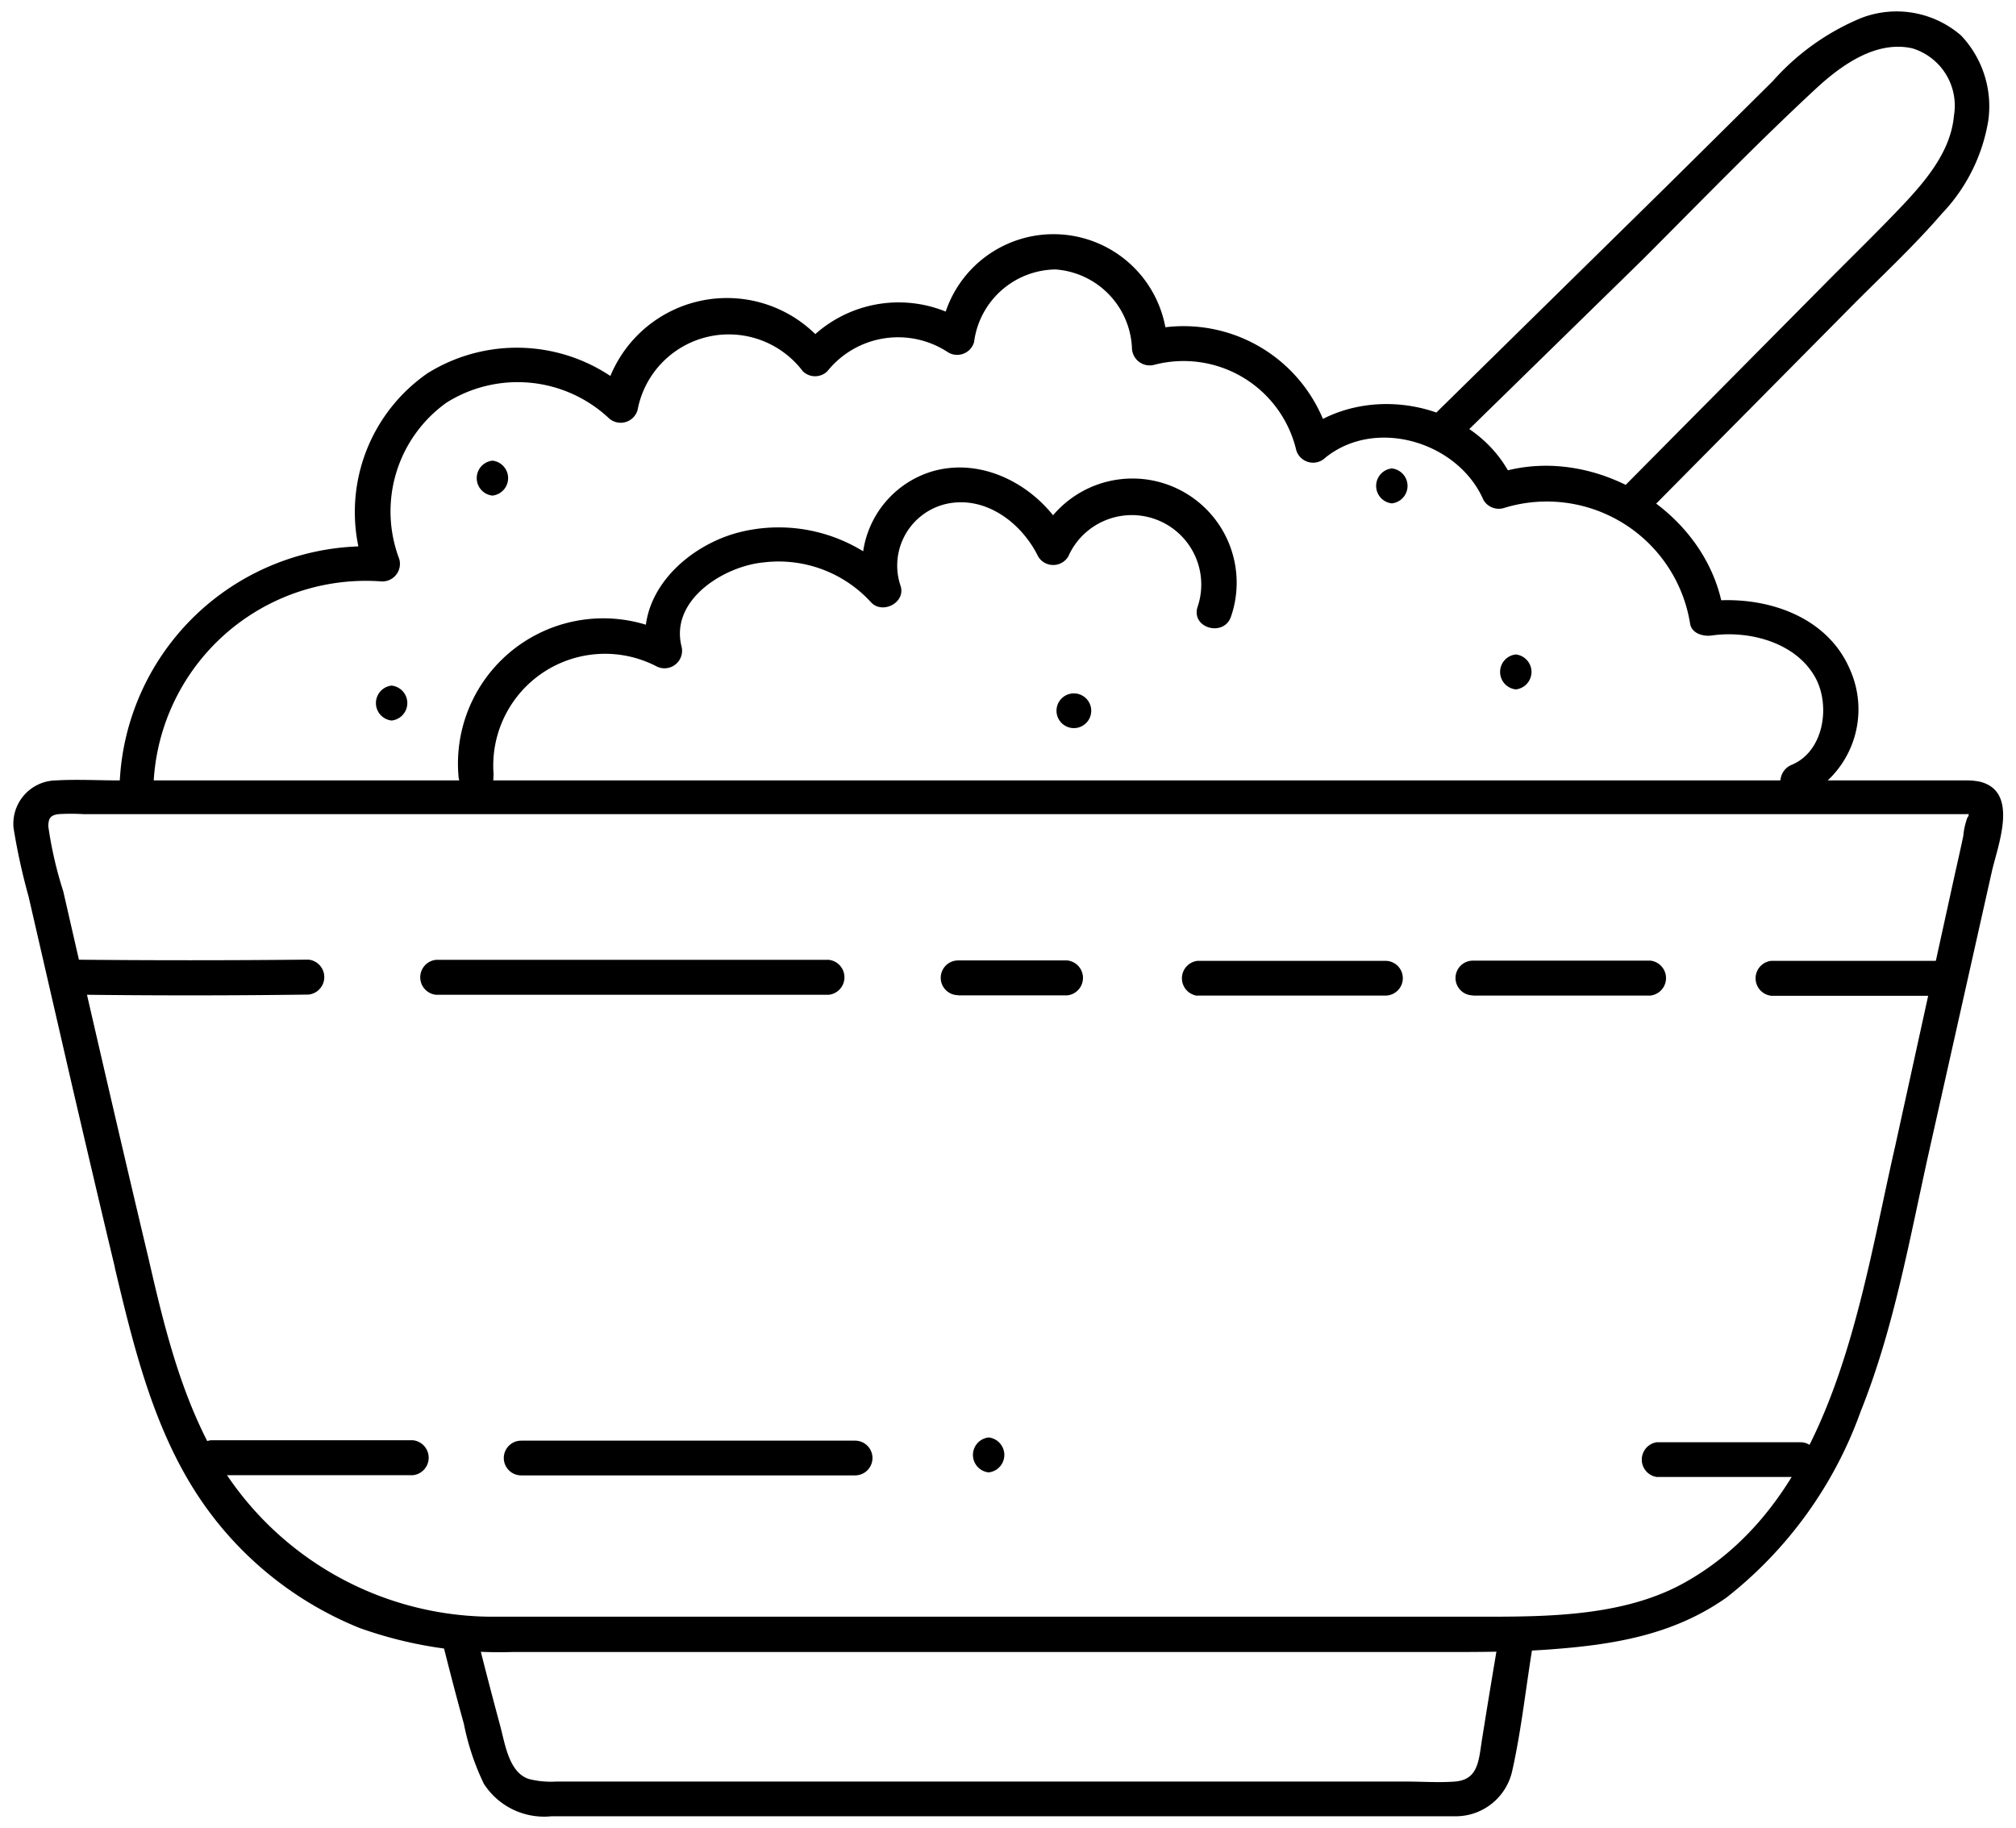 <svg data-name="Слой 1" viewBox="0 0 101 91.6" xmlns="http://www.w3.org/2000/svg"><path d="M22.24 82.57c.32 1.27.65 2.54 1 3.8a12.45 12.45 0 001 3A3.59 3.59 0 0027.62 91h45.31a2.9 2.9 0 002.83-2.27c.48-2.13.7-4.36 1.07-6.52.19-1.1-1.5-1.57-1.69-.46q-.47 2.74-.91 5.51c-.15 1-.2 1.91-1.34 2-.81.06-1.64 0-2.44 0H27.86a4.5 4.5 0 01-1.37-.13c-1-.33-1.19-1.78-1.43-2.66-.39-1.45-.77-2.9-1.13-4.35-.27-1.09-2-.63-1.69.47z"/><path d="M5.77 63.59c.91 3.82 1.87 7.77 4 11.12A17.58 17.58 0 0018 81.56a20.76 20.76 0 007.65 1.21h46.56c1.77 0 3.53 0 5.3-.12 3.23-.23 6.29-.7 9-2.62a20.72 20.72 0 006.71-9.32c1.67-4.16 2.45-8.65 3.42-13l3.14-14c.29-1.32 1.42-4.07-.61-4.55a3.41 3.41 0 00-.71-.06H5.92c-1 0-2.08-.06-3.11 0a2.17 2.17 0 00-2.13 2.39 31.15 31.15 0 00.75 3.42l2.22 9.65c.7 3 1.4 6 2.12 9 .26 1.09 1.94.63 1.68-.47C6 57 4.58 50.82 3.17 44.66a19.7 19.7 0 01-.75-3.26c0-.45.16-.56.51-.61a10.43 10.43 0 011.25 0h94.35a1.41 1.41 0 01.21 0c-.29-.17 0 0-.17.16a3.5 3.5 0 00-.21.93c-.13.62-.27 1.24-.41 1.86l-3 13.67C93.21 65 91.94 75 84.49 79.24 81.56 80.92 77.87 81 74.57 81H24.88a16.07 16.07 0 01-13.58-7.2c-2.07-3.22-3-7-3.85-10.71-.26-1.09-1.95-.6-1.68.5z"/><path d="M88.74 49.89h8.47a.88.88 0 000-1.75h-8.47a.88.88 0 000 1.75zm-14.95-.01h8.89a.88.88 0 000-1.75h-8.89a.87.87 0 000 1.74zm-13.79 0h9.41a.87.87 0 000-1.74H60a.88.88 0 000 1.75zm-12-.01h5.47a.88.88 0 000-1.75H48a.87.87 0 000 1.74zm-26.16-.03h19.68a.88.88 0 000-1.75H21.84a.88.88 0 000 1.75zm-18.28-.01q6 .08 11.9 0a.88.88 0 000-1.75q-6 .06-11.9 0a.88.88 0 000 1.75zM83 74h7.2a.87.87 0 000-1.74H83A.88.88 0 0083 74zm-56.89-.08h16.73a.87.87 0 000-1.74H26.11a.87.87 0 000 1.74zm-15.54-.01h10.12a.88.88 0 000-1.75H10.57a.88.88 0 000 1.75zM7.7 39.13a10.65 10.65 0 0111.41-10A.88.88 0 0020 28a6.7 6.7 0 012.36-7.82 6.69 6.69 0 018.12.75.88.88 0 001.46-.38 4.65 4.65 0 018.28-1.95.88.88 0 001.23 0 4.54 4.54 0 016.06-.94.88.88 0 001.29-.52 4.17 4.17 0 014.08-3.64 4.13 4.13 0 013.83 3.93.89.89 0 001.11.85 5.8 5.8 0 017.12 4.27.88.88 0 001.46.38c2.54-2.05 6.67-.77 7.92 2.12a.89.89 0 001 .41 7.27 7.27 0 019.35 5.77c.07.51.66.67 1.08.61 1.89-.27 4.26.35 5.22 2.15.74 1.41.39 3.67-1.21 4.33-1 .42-.58 2.11.46 1.68a4.89 4.89 0 002.46-6.46c-1.21-2.84-4.57-3.79-7.4-3.38l1.08.61c-.7-5.16-6.62-8.71-11.51-7l1 .4c-1.74-4-7.34-5.16-10.67-2.47l1.46.38a7.57 7.57 0 00-9.27-5.49l1.11.84a5.7 5.7 0 00-11.35-.75l1.29-.53a6.28 6.28 0 00-8.18 1.21h1.16a6.32 6.32 0 00-11.19 2.72l1.46-.38a8.46 8.46 0 00-10.25-1 8.46 8.46 0 00-3.15 9.8l.84-1.11A12.4 12.4 0 006 39.13a.87.87 0 001.74 0z"/><path d="M24.73 38.81a5.6 5.6 0 018.13-5.44.88.88 0 001.28-1c-.57-2.33 2.14-4 4.1-4.19a6.26 6.26 0 015.4 2c.58.62 1.77 0 1.47-.85a3.17 3.17 0 012.24-4.07c2-.48 3.84.94 4.66 2.62a.88.88 0 001.51 0A3.48 3.48 0 0160 30.4c-.35 1.08 1.34 1.54 1.68.47A5.22 5.22 0 0052 27h1.51c-1.2-2.46-4.13-4.21-6.88-3.36a4.93 4.93 0 00-3.22 6.15l1.46-.85a8.08 8.08 0 00-7.63-2.32c-2.79.62-5.55 3.18-4.79 6.26l1.28-1a7.28 7.28 0 00-10.76 7c.07 1.12 1.82 1.12 1.75 0zm57.81-13.14l10.12-10.22c1.54-1.56 3.18-3.07 4.62-4.74a8.81 8.81 0 002.33-4.66 5.16 5.16 0 00-1.36-4.27 4.93 4.93 0 00-5-.88 12.1 12.1 0 00-4.45 3.18l-5.19 5.14-11.56 11.36c-.81.79.43 2 1.23 1.24l9-8.8C85.14 10.16 88 7.2 91 4.42c1.28-1.18 3-2.4 4.8-2a3 3 0 012.09 3.38c-.15 1.73-1.34 3.17-2.48 4.39-1.34 1.42-2.75 2.78-4.12 4.17l-10 10.09a.87.87 0 001.24 1.23zm-33.01 48.1a.88.88 0 000-1.75.88.88 0 000 1.75zm4.27-37.29a.87.87 0 000-1.74.87.87 0 000 1.74zm22.14-1.94a.88.88 0 000-1.75.88.88 0 000 1.75zm-6.21-9.32a.88.88 0 000-1.75.88.88 0 000 1.75zM19.62 36.1a.88.88 0 000-1.75.88.88 0 000 1.75zm5.05-11.27a.88.88 0 000-1.75.88.88 0 000 1.75z"/></svg>